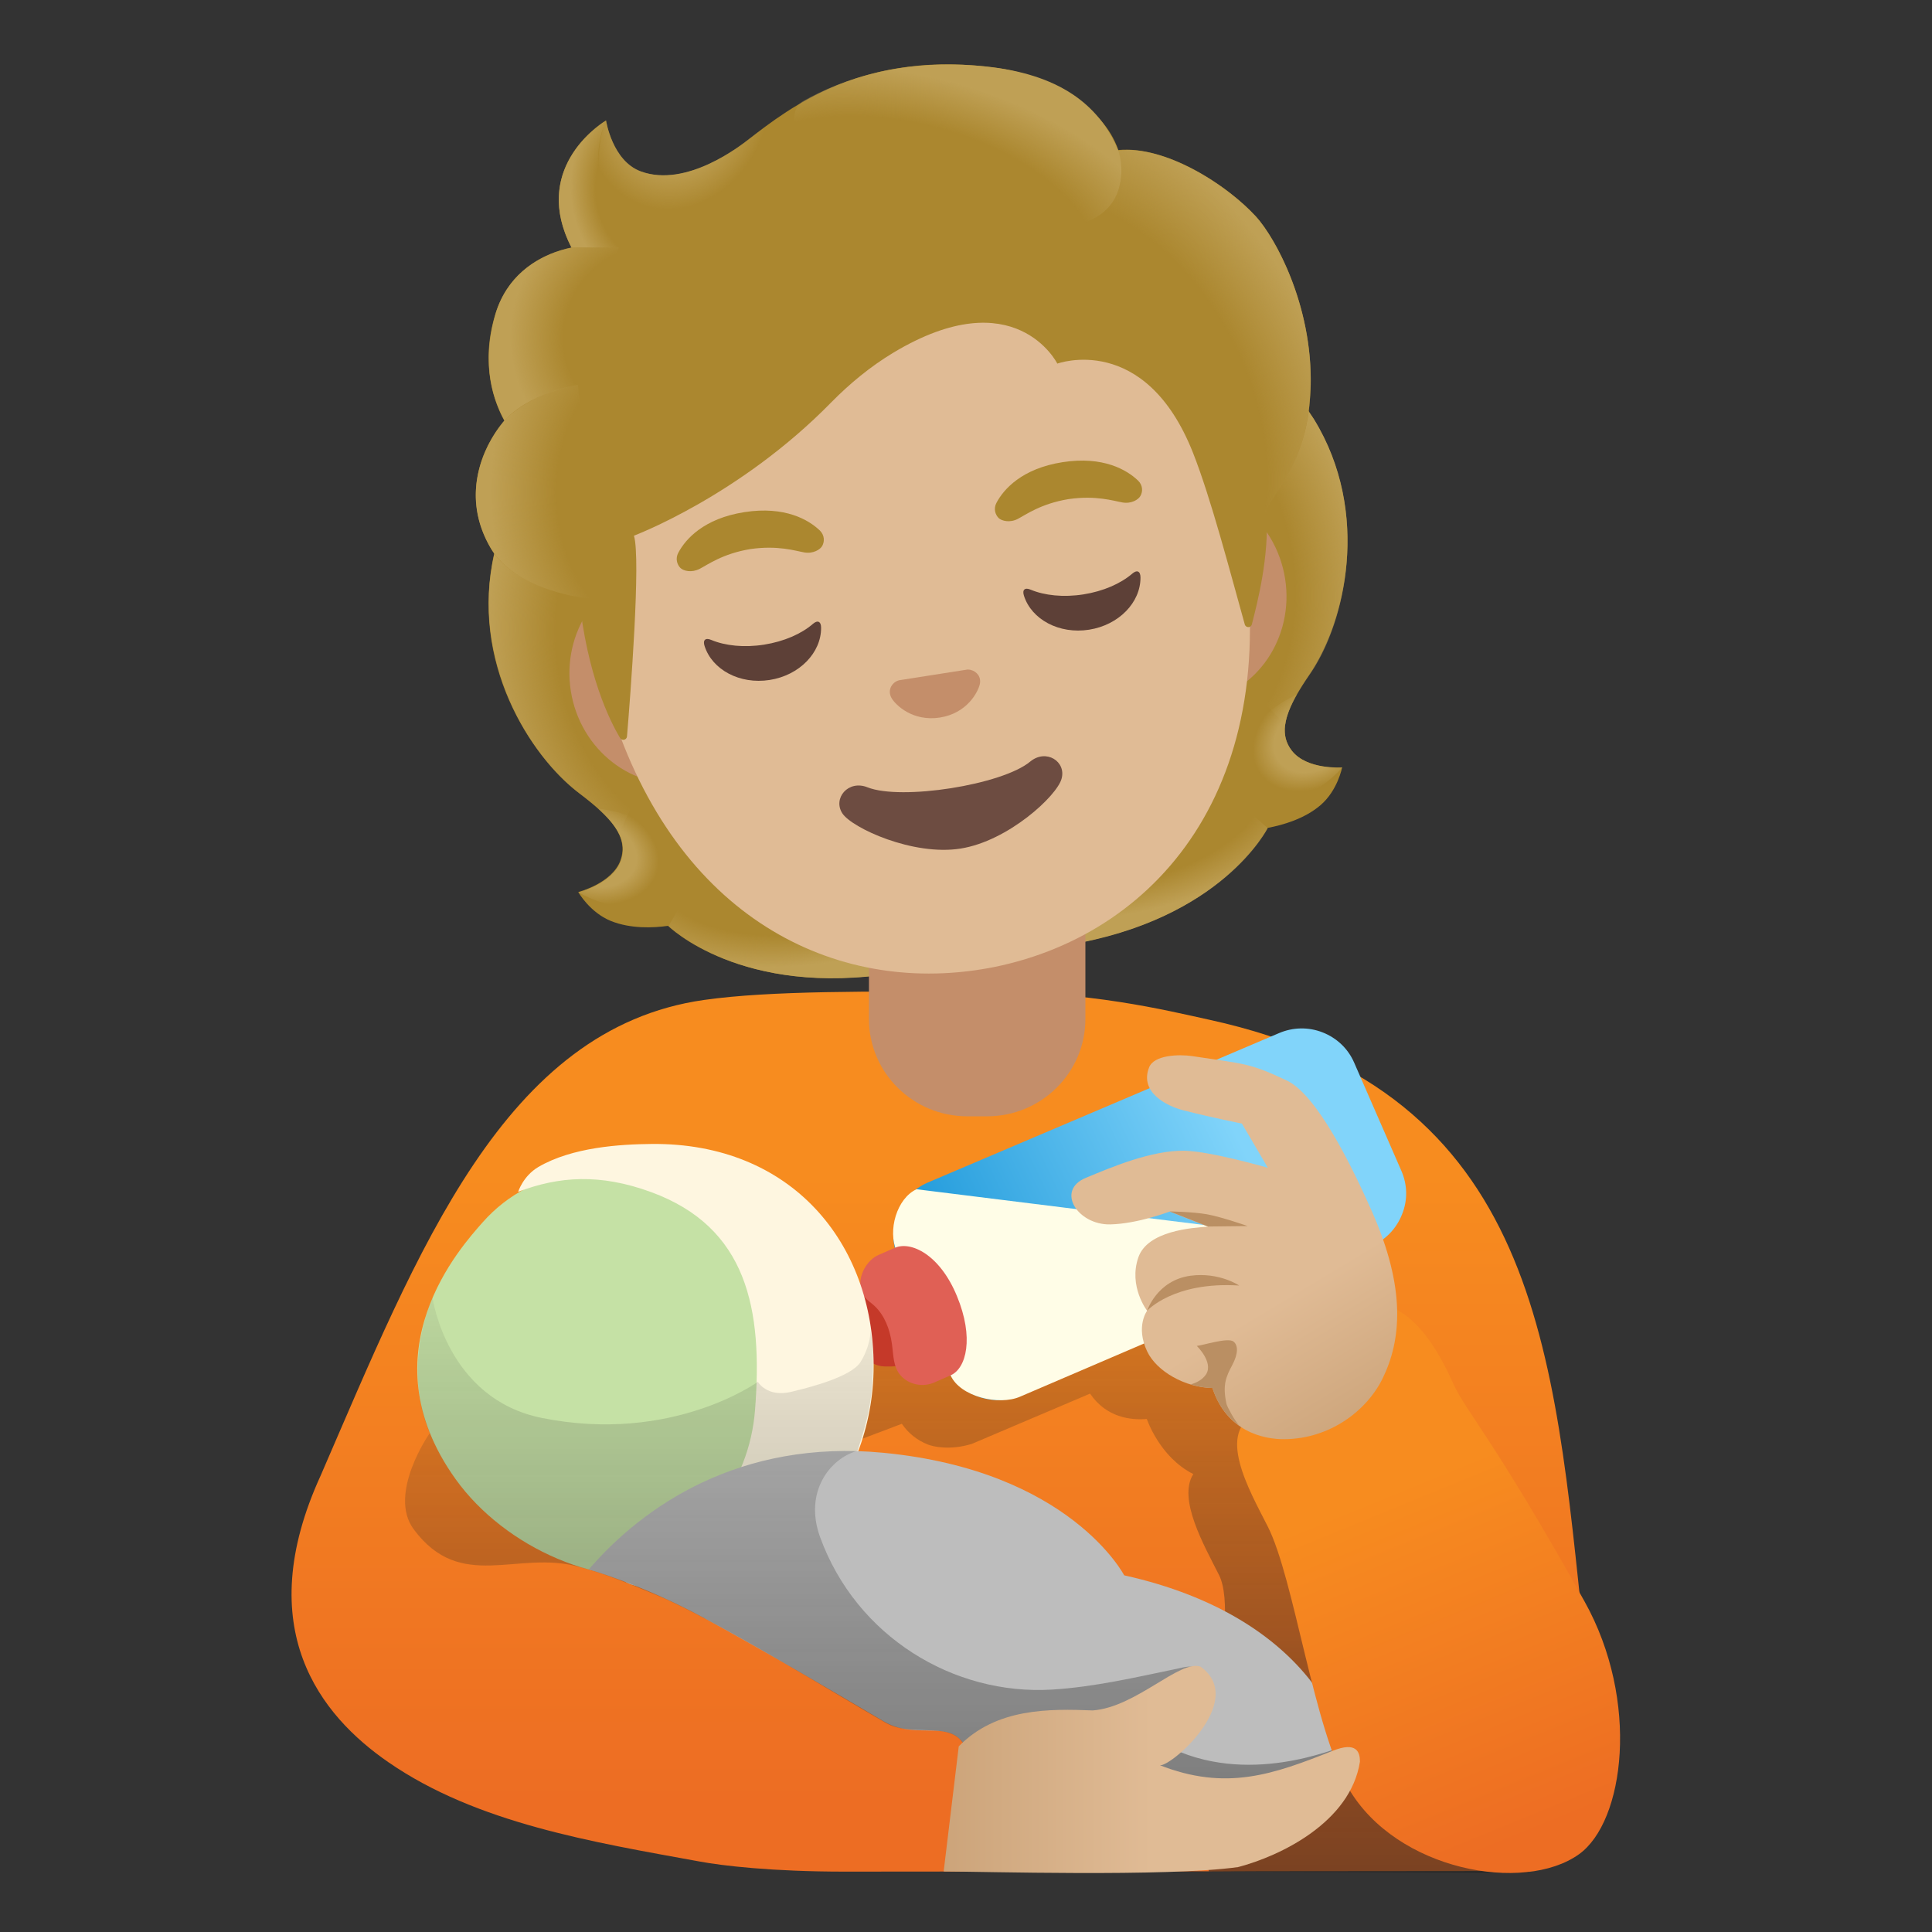 <?xml version="1.0" encoding="utf-8"?>
<!-- Generator: Adobe Illustrator 24.0.3, SVG Export Plug-In . SVG Version: 6.00 Build 0)  -->
<!-- Copyright 2013 Google, Inc. All Rights Reserved. Licensed under the Apache License, Version 2.0 -->
<svg version="1.1" id="Layer_1" xmlns="http://www.w3.org/2000/svg" xmlns:xlink="http://www.w3.org/1999/xlink" x="0px" y="0px"
	 viewBox="0 0 128 128" style="enable-background:new 0 0 128 128;" xml:space="preserve">
<rect x="0" y="0" width="128" height="128" fill="#333333" stroke="none"/>
<g id="hairGroup_3_">
	<path id="hair_4_" style="fill:#AB872F;" d="M85.59,49.74c-1.03-1.32-0.26-2.96,1.17-5.06c2.27-3.34,4.16-10.54,0.28-16.9
		c0.01-0.04-0.74-1.1-0.73-1.14l-1.15,0.13c-0.38,0.01-12.93,2.03-25.48,4.08s-25.1,4.13-25.46,4.24c0,0-1.49,1.52-1.47,1.55
		c-1.66,7.27,2.42,13.48,5.64,15.93c2.03,1.54,3.28,2.85,2.72,4.42c-0.54,1.53-2.8,2.11-2.8,2.11s0.76,1.35,2.17,1.92
		c1.3,0.52,2.78,0.46,3.78,0.32c0,0,4.81,4.78,15.05,3.11l5.7-0.93l5.7-0.93c10.24-1.67,13.28-7.74,13.28-7.74
		c1-0.19,2.42-0.59,3.49-1.5c1.15-0.98,1.44-2.51,1.44-2.51S86.59,51.02,85.59,49.74z"/>
	<g id="hairHighlights_3_">
		
			<radialGradient id="SVGID_1_" cx="106.92" cy="92.338" r="15.12" gradientTransform="matrix(0.987 -0.161 0.079 0.485 -39.944 25.802)" gradientUnits="userSpaceOnUse">
			<stop  offset="0.728" style="stop-color:#BFA055;stop-opacity:0"/>
			<stop  offset="1" style="stop-color:#BFA055"/>
		</radialGradient>
		<path style="fill:url(#SVGID_1_);" d="M65.01,63.54l-0.98-6.02L82,53.1l1.99,1.77c0,0-3.03,6.06-13.28,7.74L65.01,63.54z"/>
		
			<radialGradient id="SVGID_2_" cx="92.028" cy="94.587" r="4.468" gradientTransform="matrix(-0.826 0.564 -0.419 -0.612 202.8 54.692)" gradientUnits="userSpaceOnUse">
			<stop  offset="0.663" style="stop-color:#BFA055"/>
			<stop  offset="1" style="stop-color:#BFA055;stop-opacity:0"/>
		</radialGradient>
		<path style="fill:url(#SVGID_2_);" d="M83.52,52.25c-3.41-3.7,2.39-6.23,2.39-6.23s0,0,0.01,0c-0.84,1.48-1.13,2.7-0.33,3.72
			c1,1.28,3.33,1.11,3.33,1.11S86.24,54.14,83.52,52.25z"/>
		
			<radialGradient id="SVGID_3_" cx="103.609" cy="107.227" r="19.627" gradientTransform="matrix(-0.234 -0.972 0.81 -0.195 11.174 159.768)" gradientUnits="userSpaceOnUse">
			<stop  offset="0.725" style="stop-color:#BFA055;stop-opacity:0"/>
			<stop  offset="1" style="stop-color:#BFA055"/>
		</radialGradient>
		<path style="fill:url(#SVGID_3_);" d="M87.06,27.78c3.78,6.16,2.04,13.41-0.15,16.71c-0.3,0.45-1.61,2.23-1.76,3.51
			c0,0-7.47-7.49-10.1-12.17c-0.53-0.95-1.03-1.93-1.25-2.99c-0.16-0.8-0.19-1.77,0.15-2.53c0.43-0.93,12.67-3.18,12.67-3.18
			C86.62,27.14,87.06,27.78,87.06,27.78z"/>
		
			<radialGradient id="SVGID_4_" cx="49.173" cy="107.227" r="19.627" gradientTransform="matrix(-0.087 -0.996 -0.83 0.073 141.968 83.389)" gradientUnits="userSpaceOnUse">
			<stop  offset="0.725" style="stop-color:#BFA055;stop-opacity:0"/>
			<stop  offset="1" style="stop-color:#BFA055"/>
		</radialGradient>
		<path style="fill:url(#SVGID_4_);" d="M32.76,36.65c-1.63,7.04,2.33,13.37,5.47,15.79c0.43,0.33,2.23,1.6,2.78,2.76
			c0,0,4.69-9.47,5.7-14.75c0.2-1.07,0.37-2.16,0.24-3.23c-0.1-0.81-0.38-1.74-0.95-2.35c-0.7-0.74-1.33-0.41-2.29-0.26
			c-1.84,0.3-9.94,1.14-10.57,1.25C33.13,35.88,32.76,36.65,32.76,36.65z"/>
		
			<radialGradient id="SVGID_5_" cx="52.484" cy="92.338" r="15.12" gradientTransform="matrix(-0.987 0.161 0.079 0.485 98.803 3.127)" gradientUnits="userSpaceOnUse">
			<stop  offset="0.728" style="stop-color:#BFA055;stop-opacity:0"/>
			<stop  offset="1" style="stop-color:#BFA055"/>
		</radialGradient>
		<path style="fill:url(#SVGID_5_);" d="M65.04,63.53l-0.98-6.02l-18.44,1.53l-1.32,2.31c0,0,4.81,4.78,15.05,3.11L65.04,63.53z"/>
		
			<radialGradient id="SVGID_6_" cx="37.593" cy="94.587" r="4.468" gradientTransform="matrix(0.962 0.272 0.202 -0.714 -16.011 113.825)" gradientUnits="userSpaceOnUse">
			<stop  offset="0.663" style="stop-color:#BFA055"/>
			<stop  offset="1" style="stop-color:#BFA055;stop-opacity:0"/>
		</radialGradient>
		<path style="fill:url(#SVGID_6_);" d="M43.9,58.72c2.05-4.59-4.25-5.14-4.25-5.14s0,0-0.01,0.01c1.27,1.13,1.93,2.2,1.5,3.42
			c-0.54,1.53-2.8,2.11-2.8,2.11S41.92,61.39,43.9,58.72z"/>
	</g>
</g>
<g id="shirt_6_">
	
		<linearGradient id="SVGID_7_" gradientUnits="userSpaceOnUse" x1="62.25" y1="50.293" x2="62.25" y2="8.711" gradientTransform="matrix(1 0 0 -1 0 128)">
		<stop  offset="0" style="stop-color:#F78C1F"/>
		<stop  offset="1" style="stop-color:#ED6D23"/>
	</linearGradient>
	<path style="fill:url(#SVGID_7_);" d="M101.26,123.96c-4.33,0-40.46,0.04-45.29,0.04s-8.11-0.39-9.62-0.67
		c-7.08-1.29-14.76-2.53-20.62-6.58c-4.48-3.09-9.13-8.83-4.49-18.98c6.47-14.92,12.14-29.64,25.4-31.52
		c4.44-0.63,10.97-0.56,18.3-0.56s12.16,1.21,15.22,1.88c21.85,4.79,22.77,21.98,24.77,40.68
		C104.93,108.25,106.64,123.96,101.26,123.96z"/>
</g>
<g id="neck_1_">
	<path style="fill:#C48E6A;" d="M64.74,59.63h-7.17v7.88c0,3.56,2.92,6.45,6.52,6.45h1.3c3.6,0,6.52-2.89,6.52-6.45v-7.88
		C71.91,59.63,64.74,59.63,64.74,59.63z"/>
</g>
<linearGradient id="shadow_x5F_body_2_" gradientUnits="userSpaceOnUse" x1="78.158" y1="-17.563" x2="78.158" y2="54.265" gradientTransform="matrix(1 0 0 -1 0 128)">
	<stop  offset="0" style="stop-color:#212121;stop-opacity:0.8"/>
	<stop  offset="1" style="stop-color:#212121;stop-opacity:0"/>
</linearGradient>
<path id="shadow_x5F_body_1_" style="fill:url(#shadow_x5F_body_2_);" d="M101.73,109.32c-6.13-10.97-7.86-12.56-8.72-14.48
	c-1.43-3.21-2.86-4.48-3.93-4.94c-0.12-1.22-0.42-2.69-0.83-4.48c0.63-0.43,1.12-1.03,1.41-1.75c0.37-0.94,0.35-1.97-0.05-2.9
	l-3.12-7.15c-0.4-0.93-32.52,12.8-32.52,12.8c-1.05,1.75-1.45,3.29-0.13,6.17c0.77,1.68,2.53,3.04,2.9,2.88l3.01-1.14h0
	c0.42,0.62,1.02,1.1,1.74,1.38c0.28,0.11,1.41,0.41,2.9-0.05l7.83-3.33c0,0,0,0,0,0c1.08,1.59,2.7,1.77,3.76,1.68
	c0,0,0.84,2.53,3.08,3.65c-1.05,1.65,0.71,4.72,1.7,6.68c1.53,3.02-1.87,14.28-0.67,19.65l21.19,0.1
	C102.94,120.72,104.67,114.57,101.73,109.32z"/>
<g id="bottle_2_">
	
		<linearGradient id="SVGID_8_" gradientUnits="userSpaceOnUse" x1="82.942" y1="50.78" x2="57.032" y2="38.409" gradientTransform="matrix(1 0 0 -1 0 128)">
		<stop  offset="0" style="stop-color:#81D4FA"/>
		<stop  offset="1" style="stop-color:#0288D1"/>
	</linearGradient>
	<path style="fill:url(#SVGID_8_);" d="M92.84,77.56l-3.12-7.15c-0.4-0.93-1.15-1.64-2.09-2.01c-0.94-0.37-1.97-0.35-2.9,0.05
		l-23.27,9.9c-1.91,0.83-2.79,3.07-1.96,4.98l3.12,7.15c0.4,0.93,1.15,1.64,2.09,2.01c0.28,0.11,0.56,0.18,0.85,0.23
		c0.69,0.1,1.39,0,2.05-0.28l23.27-9.9l0,0c0.93-0.4,1.64-1.15,2.01-2.09C93.27,79.51,93.25,78.49,92.84,77.56z"/>
	<path style="fill:#FFFDE7;" d="M60.72,78.79c-1.3,0.61-1.93,2.72-1.31,4.13l3.57,8.2c0.62,1.41,3.2,2.03,4.61,1.41l23.29-9.99
		L60.72,78.79z"/>
	<path style="fill:#C53929;" d="M57.72,85.15c0.48-0.13,1.11-0.07,1.4,0.32c0.33,0.45,0.56,1.16,0.8,1.68
		c0.41,0.9,0.68,1.84,0.66,2.83c0,0.11-0.01,0.24-0.1,0.32c-0.06,0.06-0.15,0.08-0.24,0.1c-0.54,0.11-1.1,0.15-1.65,0.13
		c-1.1-0.04-1.68-1.01-2.02-1.96c-0.21-0.6-0.31-1.24-0.19-1.86c0.13-0.62,0.51-1.2,1.07-1.48C57.54,85.21,57.62,85.18,57.72,85.15z
		"/>
	<path style="fill:#E06055;" d="M62.98,91.12l-1.1,0.48c-0.74,0.32-1.66,0.14-2.2-0.46c-0.52-0.58-0.48-1.37-0.59-2.12
		c-0.14-0.98-0.49-1.87-1.14-2.49c-0.19-0.18-0.42-0.33-0.6-0.52c-0.81-0.87-0.12-2.44,0.84-2.86c0,0,1.1-0.48,1.1-0.48
		c1.05-0.46,2.97,0.43,4.11,3.2C64.54,88.62,64.03,90.66,62.98,91.12z"/>
</g>
<g id="baby_1_">
	<g>
		<path style="fill:#C5E1A5;" d="M55.01,93.21c-0.61,5.16-4.88,9.56-9.81,10.89c-5.22,1.42-11.79-1.59-15.02-6.11
			c-6.03-8.42,0.41-15.43,1.79-17c3.44-3.9,8.52-3.83,12.54-3.58C52.75,77.92,55.85,86.18,55.01,93.21z"/>
	</g>
	<path style="fill:#FEF6E0;" d="M43.17,75.79c-2.08,0.02-5.26,0.21-7.51,1.53c-1.01,0.6-1.33,1.64-1.33,1.64
		c2.7-1.03,5.43-1.22,8.81,0.02c6.35,2.33,7.42,7.71,6.88,14.47c-0.39,4.89-3.63,8.85-7.57,10.11c-1.84,0.59-1.68,1.48,0.72,1.65
		c8.65,0.6,14.71-6.59,14.71-14.71C57.88,82.38,52.46,75.7,43.17,75.79z"/>
	<g>
		<path style="fill:#BDBDBD;" d="M58.52,96.25c12.38,1.19,15.96,8.12,15.96,8.12c12.41,2.75,15.66,11,14.67,14.74
			c0,0-5.68,3.34-9.22,3.41c-5.11,0.11-10.24,0.16-15.33-0.07c0,0,0.78-5.66-1.08-7.3c-1.13-0.99-3.08,0.01-4.96-1.1
			c-3.15-1.86-7.96-4.71-12-6.9c-4.02-2.18-7.55-3.17-7.55-3.17C42.6,99.8,49.03,95.34,58.52,96.25z"/>
	</g>
	
		<linearGradient id="SVGID_9_" gradientUnits="userSpaceOnUse" x1="57.875" y1="5.86" x2="57.875" y2="47.721" gradientTransform="matrix(1 0 0 -1 0 128)">
		<stop  offset="0.1" style="stop-color:#212121;stop-opacity:0.4"/>
		<stop  offset="1" style="stop-color:#252525;stop-opacity:0"/>
	</linearGradient>
	<path style="fill:url(#SVGID_9_);" d="M28.66,86c0,0,0.94,6.67,7.23,7.94c8.62,1.74,14.32-2.39,14.32-2.39s0.6,1.05,2.22,0.66
		c1.3-0.31,4.01-1.01,4.6-2c0.79-1.31,0.65-2.45,0.65-2.45c-0.04,0.46,0.12,1.01,0.14,1.48c0.06,1.25,0.01,2.52-0.18,3.76
		c-0.19,1.26-0.83,3.12-0.83,3.12c-1.81,0.5-3.56,2.71-2.48,5.71c2.4,6.61,8.86,10.5,15.36,10.11c2.8-0.17,5.54-0.81,8.28-1.38
		c0.48-0.1,1.14-0.31,1.42,0.08c1.12,1.56-1.49,4.17-2.22,4.96c5.44,2.89,11.43,0.13,11.69,0.17s-3.04,3.68-9.12,3.68
		c-2.88,0-5.61-1.11-8.37-1.83c-2.7-0.71-5.98,0.09-7.61-2.19c-0.99-1.38-3.36-0.31-5.08-1.29c-3.38-1.94-11.33-6.85-15.13-8.44
		c-3.24-1.35-3.93-1.54-5.19-1.89c-4.09-1.14-7.83,1.72-10.95-2.49c-1.75-2.36,1.06-6.37,1.06-6.37C26.57,90.38,28.66,86,28.66,86z"
		/>
</g>
<g id="shirt_2_">
	
		<linearGradient id="SVGID_10_" gradientUnits="userSpaceOnUse" x1="91.695" y1="29.113" x2="101.028" y2="6.279" gradientTransform="matrix(1 0 0 -1 0 128)">
		<stop  offset="0" style="stop-color:#F78C1F"/>
		<stop  offset="1" style="stop-color:#ED6D23"/>
	</linearGradient>
	<path style="fill:url(#SVGID_10_);" d="M83.37,93.62c-2.92,1.13-0.58,5.14,0.62,7.51c1.76,3.46,3.04,13.41,5.37,17.38
		c3.18,5.42,11.6,6.95,15.25,4.34c3.02-2.16,4.05-10.16,0.37-16.75c-6.13-10.97-7.86-12.56-8.72-14.48
		c-2.84-6.38-5.69-5.08-5.69-5.08L83.37,93.62z"/>
</g>
<linearGradient id="hand_1_" gradientUnits="userSpaceOnUse" x1="62.512" y1="10.761" x2="90.095" y2="10.761" gradientTransform="matrix(1 0 0 -1 0 128)">
	<stop  offset="0" style="stop-color:#CCA47A"/>
	<stop  offset="0.5" style="stop-color:#E0BB95"/>
</linearGradient>
<path id="hand_3_" style="fill:url(#hand_1_);" d="M90.1,116.71c0-0.64-0.23-1.34-1.79-0.72c-3.95,1.57-7.07,2.7-11.52,0.94
	c0.47,0.41,5.95-4.21,2.75-6.51c-1.37-0.49-4.27,2.69-7.14,2.9c-2.88-0.11-6.39-0.17-8.88,2.38l-1,8.29c2.56,0,14.73,0.37,19.5-0.29
	l0,0C84.83,122.97,89.48,120.72,90.1,116.71z"/>
<g id="hand_2_">
	
		<linearGradient id="hand_x5F_fill_2_" gradientUnits="userSpaceOnUse" x1="97.161" y1="-46.797" x2="83.964" y2="-30.636" gradientTransform="matrix(0.99 0.143 0.143 -0.99 0.379 34.994)">
		<stop  offset="0" style="stop-color:#CCA47A"/>
		<stop  offset="0.5" style="stop-color:#E0BB95"/>
	</linearGradient>
	<path id="hand_x5F_fill_1_" style="fill:url(#hand_x5F_fill_2_);" d="M78.99,69.97c-0.89-0.13-2.54-0.08-2.86,0.75
		c-0.64,1.63,1.12,2.55,2.3,2.85c1.84,0.47,3.85,0.87,3.85,0.87L84,77.37c0,0-3.77-1.09-5.5-1.13c-2.2-0.05-4.91,1.11-6.55,1.79
		c-2.03,0.83-0.56,3.13,1.6,3.09c1.83-0.04,3.94-0.85,3.94-0.85l2.55,1c-1.08,0.07-4.01,0.28-4.62,2.03
		C74.75,85.23,76,86.84,76,86.84s-0.78,1.03,0,2.69c0.63,1.33,2.52,2.4,4.33,2.43c0.93,2.88,3.39,3.41,4.79,3.39
		c2.97-0.03,5.41-1.86,6.47-4c1.26-2.56,1.57-5.97-0.7-11.1c-1.33-3-3.63-7.71-5.63-8.66C82.79,70.42,82.49,70.5,78.99,69.97z"/>
	<path id="tone_2_" style="fill:#BA8F63;" d="M78.88,91.72c0.47,0.14,0.96,0.23,1.45,0.24c0.38,1.19,1.03,1.96,1.76,2.48
		c-0.28-0.31-0.78-1.22-0.83-1.42c-0.28-1.27-0.03-1.81,0.38-2.58c0.41-0.77,0.39-1.32,0.08-1.56c-0.37-0.29-2.04,0.26-2.43,0.29
		c0,0,1.1,1.06,0.63,1.86C79.68,91.41,79.26,91.62,78.88,91.72z"/>
	<path id="tone_1_" style="fill:#BA8F63;" d="M76,86.84c0,0,1.76-1.95,6.1-1.67c0,0-1.32-0.9-3.22-0.65
		C76.65,84.82,76,86.84,76,86.84z"/>
	<path id="tone" style="fill:#BA8F63;" d="M80.04,81.26l2.62-0.03c0,0-1.71-0.6-2.69-0.78c-0.98-0.17-2.48-0.19-2.48-0.19
		L80.04,81.26z"/>
</g>
<g id="ears_1_">
	<path style="fill:#C48E6A;" d="M77.36,32.28L72.77,33l-24.83,3.92l-4.58,0.72c-3.67,0.58-6.16,4.25-5.54,8.15s4.12,6.63,7.79,6.05
		l4.58-0.72l24.83-3.92l4.58-0.72c3.67-0.58,6.16-4.25,5.54-8.15S81.03,31.7,77.36,32.28z"/>
</g>
<path id="head_1_" style="fill:#E0BB95;" d="M82,34.02C79.16,20,68.79,13.47,60.69,12.34c-1.14-0.16-2.22-0.21-3.24-0.17
	c-0.72,0.03-1.4,0.11-2.03,0.24c-1.54,0.31-3.2,0.98-4.86,1.98c-7.02,4.2-14.04,14.27-11.19,28.31
	c3.17,15.67,13.1,22.22,23.11,21.78c1.14-0.05,2.28-0.19,3.43-0.42C76.97,61.79,85.55,51.48,82,34.02z"/>
<g id="eyebrows_1_">
	<path style="fill:#AB872F;" d="M54.32,35.15c-0.73-0.7-2.3-1.64-5-1.22c-2.7,0.42-3.91,1.8-4.38,2.69
		c-0.21,0.39-0.08,0.79,0.14,1.01c0.21,0.2,0.74,0.33,1.27,0.06s1.53-1.01,3.35-1.31c1.83-0.27,3.01,0.12,3.59,0.22
		s1.06-0.19,1.19-0.44C54.63,35.88,54.64,35.47,54.32,35.15z"/>
	<path style="fill:#AB872F;" d="M75.4,31.84c-0.73-0.7-2.3-1.64-5-1.22c-2.7,0.42-3.91,1.8-4.38,2.69
		c-0.21,0.39-0.08,0.79,0.14,1.01c0.21,0.2,0.75,0.33,1.27,0.06s1.53-1.01,3.35-1.31c1.83-0.27,3.01,0.12,3.59,0.22
		c0.59,0.1,1.06-0.19,1.19-0.44C75.72,32.57,75.72,32.15,75.4,31.84z"/>
</g>
<path id="mouth_1_" style="fill:#6D4C41;" d="M68.25,50.46C66.4,52,59.7,53.05,57.47,52.16c-1.28-0.51-2.31,0.74-1.66,1.73
	c0.64,0.97,4.68,2.83,7.83,2.33c3.16-0.5,6.38-3.49,6.69-4.62C70.66,50.46,69.31,49.58,68.25,50.46z"/>
<path id="nose_1_" style="fill:#C48E6A;" d="M64.3,44.38c-0.07-0.02-0.14-0.02-0.21-0.02l-4.53,0.71c-0.07,0.02-0.13,0.05-0.2,0.08
	c-0.38,0.23-0.54,0.69-0.28,1.12s1.37,1.55,3.19,1.27c1.82-0.29,2.52-1.7,2.64-2.19C65.03,44.87,64.73,44.48,64.3,44.38z"/>
<g id="eyes_1_">
	<path style="fill:#5D4037;" d="M50.62,42.71c-1.33,0.21-2.58,0.07-3.49-0.31c-0.39-0.17-0.58,0-0.45,0.4
		c0.5,1.57,2.33,2.56,4.31,2.25c1.98-0.31,3.42-1.81,3.41-3.46c0-0.42-0.23-0.53-0.55-0.25C53.1,41.99,51.95,42.5,50.62,42.71z"/>
	<path style="fill:#5D4037;" d="M71.78,39.38c-1.33,0.21-2.58,0.07-3.49-0.31c-0.39-0.17-0.58,0-0.45,0.4
		c0.5,1.57,2.33,2.56,4.31,2.25c1.98-0.31,3.42-1.81,3.41-3.46c0-0.42-0.23-0.53-0.55-0.25C74.25,38.66,73.11,39.17,71.78,39.38z"/>
</g>
<g id="hairGroup_2_">
	<path id="hair_1_" style="fill:#AB872F;" d="M83.19,14.32c-1.94-2.1-5.94-4.68-9.1-4.38C73.1,7.02,69.46,5,66.18,4.52
		c-8.87-1.29-13.86,2.6-16.55,4.69c-0.56,0.44-4.15,3.27-7.18,2.15c-1.9-0.7-2.3-3.38-2.3-3.38s-5.09,2.96-2.29,8.42
		c-1.85,0.38-4.17,1.57-5.04,4.4c-1.03,3.37-0.06,5.89,0.59,7.07c-1.38,1.62-2.93,4.86-0.93,8.4c1.51,2.67,5.88,3.29,5.88,3.29
		c0.54,5.15,2.01,8.14,2.72,9.33c0.12,0.21,0.44,0.14,0.46-0.1c0.22-2.63,0.93-11.79,0.46-13.3c0,0,6.99-2.62,13.06-8.82
		c1.24-1.26,2.61-2.39,4.12-3.3c8.09-4.86,10.87,0.72,10.87,0.72s5.81-2.13,8.99,5.91c1.19,3.01,2.47,7.94,3.43,11.37
		c0.07,0.24,0.41,0.24,0.47-0.01c0.38-1.49,1.14-4.44,0.97-7.3c-0.06-1.01,2.39-2.75,2.84-7.18C87.37,20.97,84.59,15.84,83.19,14.32
		z"/>
	<g id="hairHighlights_2_">
		
			<radialGradient id="SVGID_11_" cx="73.519" cy="117.581" r="23.006" gradientTransform="matrix(0.457 0.889 0.66 -0.339 -40.186 2.534)" gradientUnits="userSpaceOnUse">
			<stop  offset="0.699" style="stop-color:#BFA055;stop-opacity:0"/>
			<stop  offset="1" style="stop-color:#BFA055"/>
		</radialGradient>
		<path style="fill:url(#SVGID_11_);" d="M83.9,34.09c-0.06-1.01,2.39-2.75,2.84-7.18c0.05-0.47,0.08-0.95,0.1-1.42
			c0.09-5.31-2.36-9.77-3.65-11.16c-1.79-1.94-5.35-4.29-8.37-4.4c-0.26,0.01-0.51,0.02-0.75,0.04c0,0,0.43,1.33,0.06,2.52
			c-0.48,1.53-1.89,2.11-1.89,2.11C81.12,20.98,81.61,27.45,83.9,34.09z"/>
		
			<radialGradient id="SVGID_12_" cx="51.09" cy="142.666" r="6.032" gradientTransform="matrix(0.946 0.324 0.385 -1.122 -58.359 150.364)" gradientUnits="userSpaceOnUse">
			<stop  offset="0.58" style="stop-color:#BFA055"/>
			<stop  offset="1" style="stop-color:#BFA055;stop-opacity:0"/>
		</radialGradient>
		<path style="fill:url(#SVGID_12_);" d="M51.32,7.94c-0.64,0.45-1.2,0.89-1.69,1.26c-0.56,0.44-4.15,3.27-7.18,2.15
			c-1.86-0.69-2.28-3.28-2.3-3.37c-0.62,1.13-1.83,8.66,5.19,8c3.02-0.28,4.44-3.19,5.17-5.58C50.78,9.55,51.21,8.28,51.32,7.94z"/>
		
			<radialGradient id="SVGID_13_" cx="135.786" cy="49.58" r="18.544" gradientTransform="matrix(-0.989 -0.238 -0.13 0.557 200.659 20.27)" gradientUnits="userSpaceOnUse">
			<stop  offset="0.699" style="stop-color:#BFA055;stop-opacity:0"/>
			<stop  offset="1" style="stop-color:#BFA055"/>
		</radialGradient>
		<path style="fill:url(#SVGID_13_);" d="M65.27,4.4c4.87,0.5,7.53,2.5,8.81,5.55c0.38,0.89,2.06,9.53-16.12,2.37
			c-6.76-2.66-5.45-5.23-4.78-5.61C55.84,5.23,59.81,3.84,65.27,4.4z"/>
		
			<radialGradient id="SVGID_14_" cx="48.669" cy="137.163" r="5.537" gradientTransform="matrix(0.987 -0.161 -0.197 -1.207 22.354 186.182)" gradientUnits="userSpaceOnUse">
			<stop  offset="0.702" style="stop-color:#BFA055;stop-opacity:0"/>
			<stop  offset="1" style="stop-color:#BFA055"/>
		</radialGradient>
		<path style="fill:url(#SVGID_14_);" d="M40.14,7.99C40.13,8,40.12,8.01,40.1,8.02c0,0,0,0,0,0c-0.55,0.35-4.86,3.27-2.24,8.38
			l5.09-0.01c-5.11-3.73-2.8-8.41-2.8-8.41S40.14,7.99,40.14,7.99z"/>
		
			<radialGradient id="SVGID_15_" cx="47.907" cy="127.39" r="10.384" gradientTransform="matrix(-0.995 -0.101 -0.094 0.931 103.811 -91.284)" gradientUnits="userSpaceOnUse">
			<stop  offset="0.66" style="stop-color:#BFA055;stop-opacity:0"/>
			<stop  offset="1" style="stop-color:#BFA055"/>
		</radialGradient>
		<path style="fill:url(#SVGID_15_);" d="M41.01,16.39l-3.14,0.01c-0.12,0.02-0.52,0.12-0.74,0.19c-1.69,0.52-3.57,1.75-4.3,4.21
			c-0.78,2.65-0.4,4.76,0.15,6.11c0.17,0.46,0.45,0.96,0.45,0.96s1.28-1.69,4.88-2.37L41.01,16.39z"/>
		
			<radialGradient id="SVGID_16_" cx="45.443" cy="117.363" r="10.902" gradientTransform="matrix(1 -0.025 -0.035 -1.405 2.071 198.817)" gradientUnits="userSpaceOnUse">
			<stop  offset="0.598" style="stop-color:#BFA055;stop-opacity:0"/>
			<stop  offset="1" style="stop-color:#BFA055"/>
		</radialGradient>
		<path style="fill:url(#SVGID_16_);" d="M33.29,28.02c-1.29,1.59-2.84,4.91-0.73,8.37c1.59,2.61,5.81,3.17,5.81,3.17
			c0,0.01,0.85,0.12,1.26,0.05L38.29,25.5c-1.93,0.32-3.69,1.2-4.75,2.23C33.55,27.75,33.28,28,33.29,28.02z"/>
	</g>
</g>
</svg>
